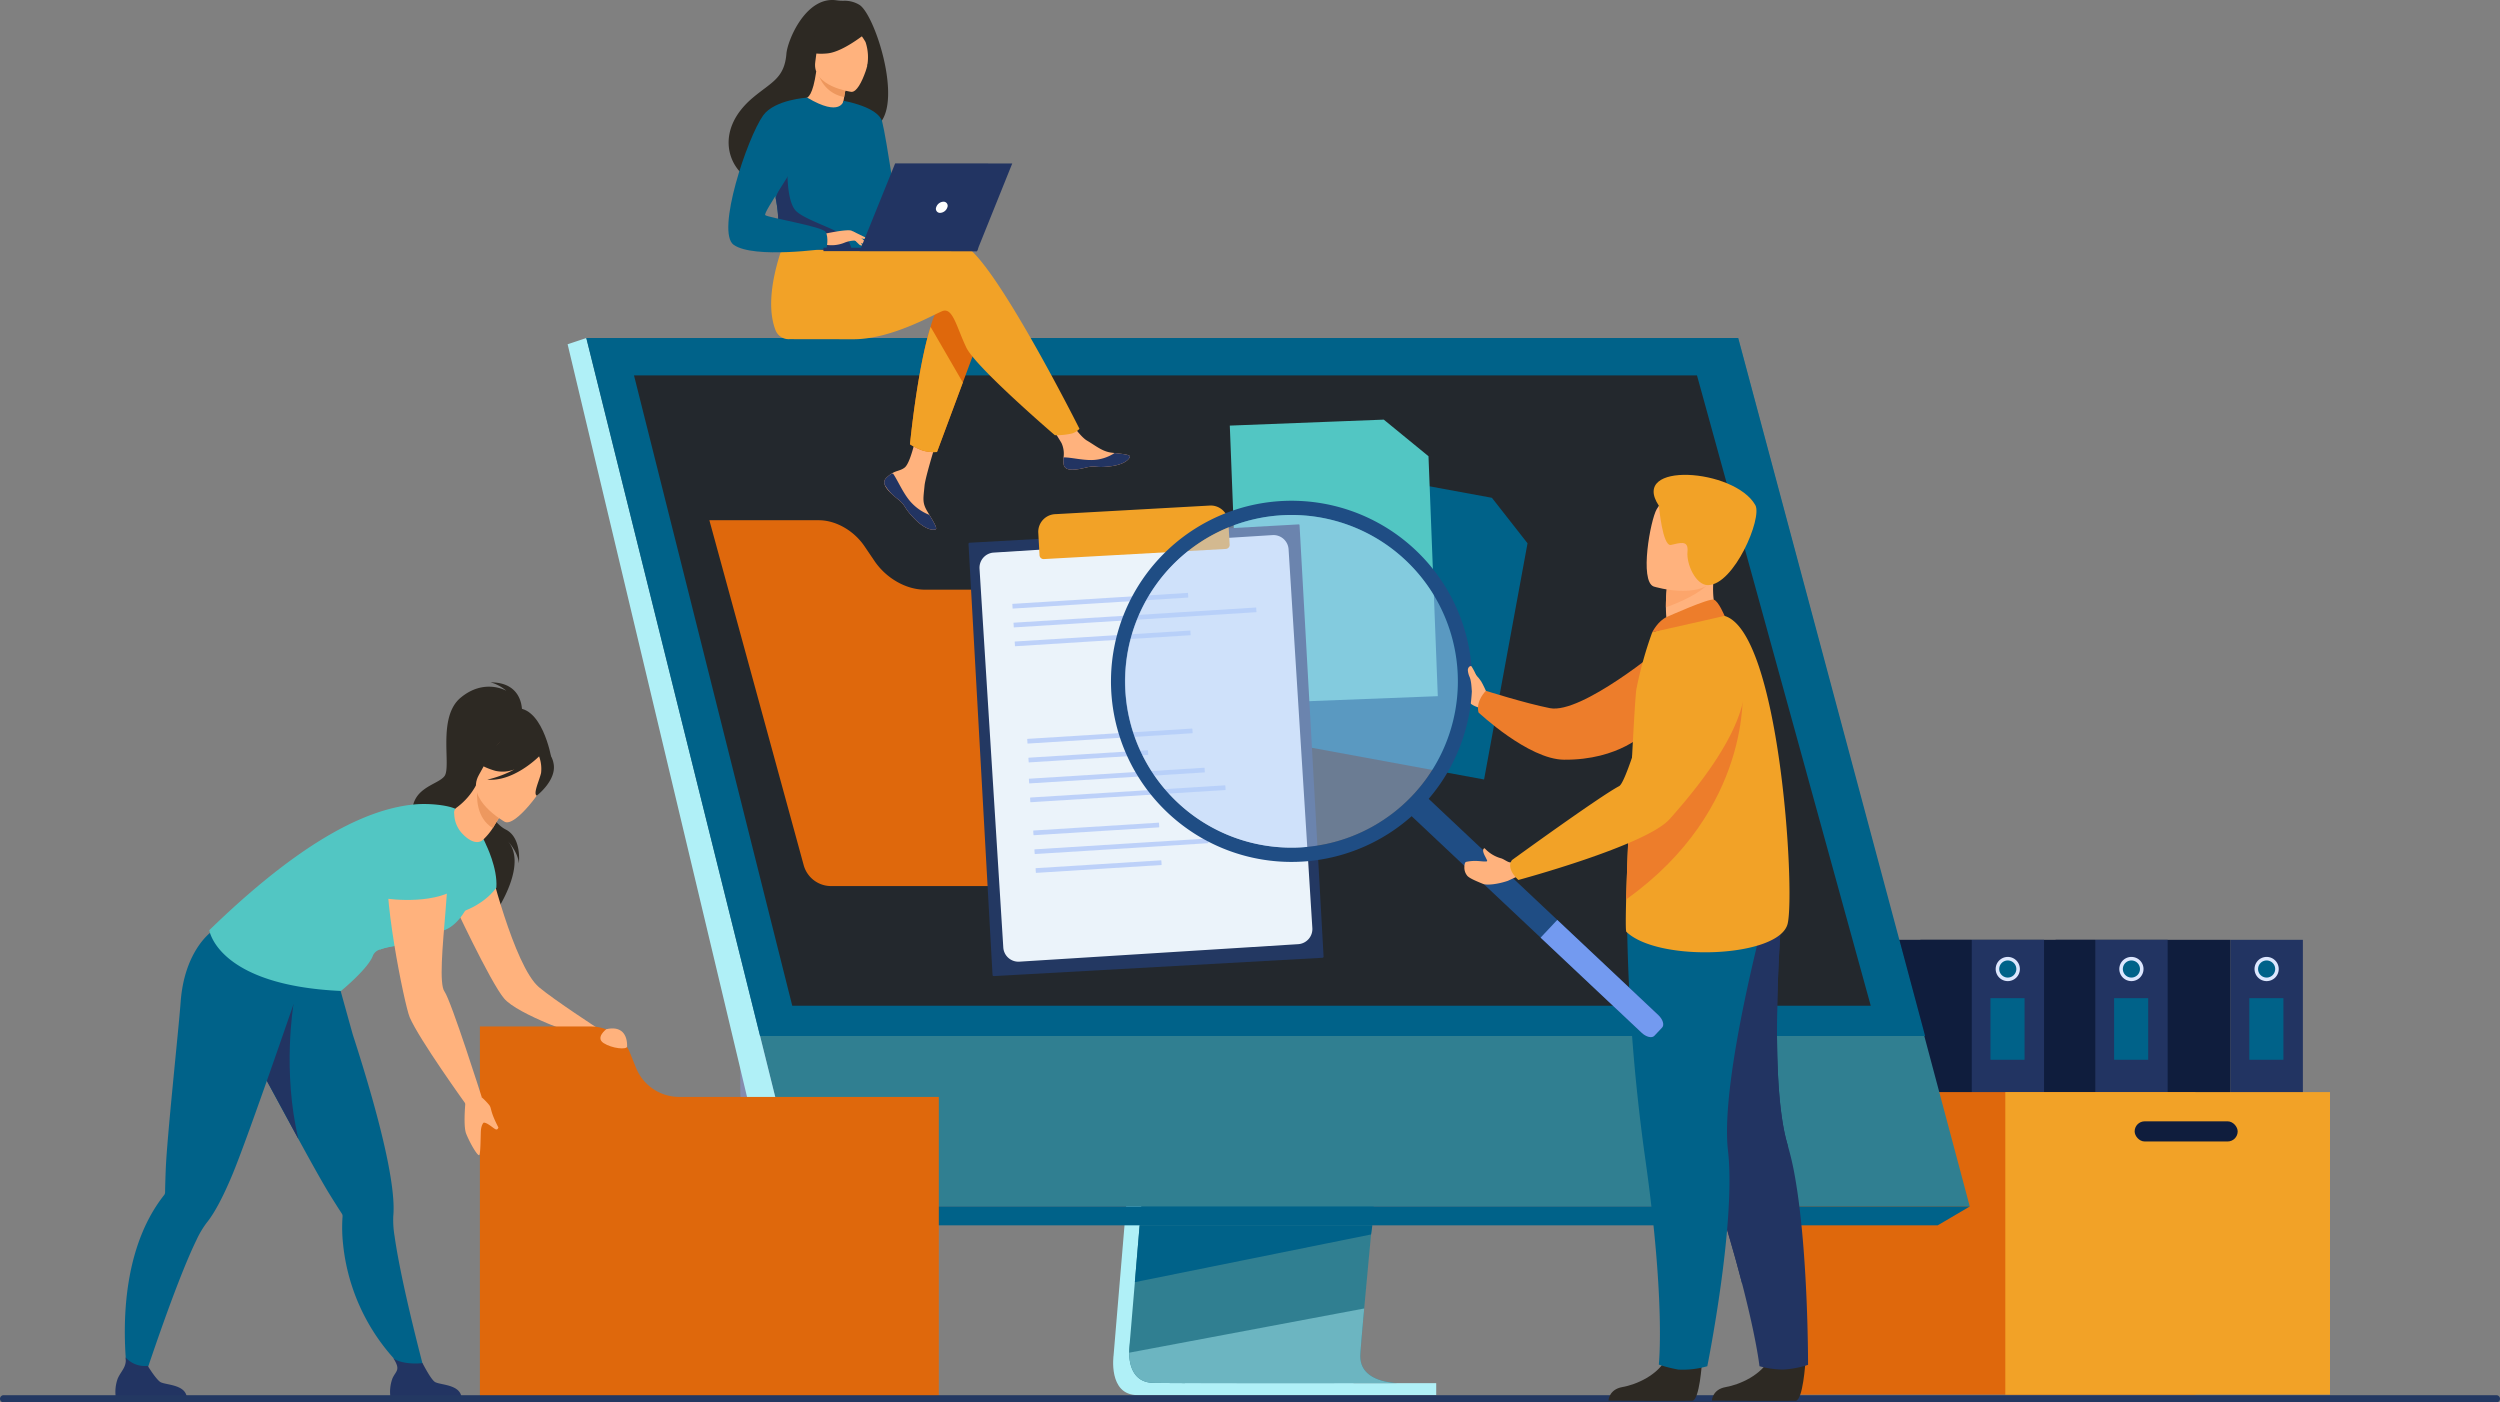 <svg xmlns="http://www.w3.org/2000/svg" width="688" height="385.935" viewBox="0 0 688 385.935"><rect x="0" y="0" width="688" height="385.935" fill="#808080" stroke="none"/><defs><style>.a{opacity:0.4;}.b{fill:#f99746;}.c{fill:#505aba;}.d{fill:#fff;}.e{fill:#8c9df4;}.f{fill:#223462;}.g{fill:#0f1d3d;}.h{fill:#dde7fe;}.i{fill:#006289;}.j{fill:#df680c;}.k{fill:#f2a227;}.l{fill:#b0f0f7;}.m{fill:#307f91;}.n{fill:#6cb5c1;}.o{fill:#23282d;}.p{fill:#2d2923;}.q{fill:#ffb27d;}.r{fill:#52c6c3;}.s{fill:#ed985f;}.t{fill:#233862;}.u{fill:#ed975d;}.v{fill:#ebf3fa;}.w{fill:#bdd1f9;}.x{fill:#ed7d2b;}.y{fill:#fca56b;}.z{fill:#1f4d84;}.aa{fill:#739af0;}.ab{opacity:0.5;}.ac{fill:#b3cff9;}</style></defs><g transform="translate(-41.417 -12.522)"><g class="a" transform="translate(118.655 77.924)"><g transform="translate(136.175 0)"><g transform="translate(0)"><path class="b" d="M1.359,0h12.61a1.358,1.358,0,0,1,1.358,1.358v0a1.358,1.358,0,0,1-1.358,1.358H1.359A1.359,1.359,0,0,1,0,1.359v0A1.359,1.359,0,0,1,1.359,0Z" transform="translate(15.327 2.718) rotate(180)"></path></g></g><g transform="translate(0 175.061)"><g transform="translate(0.872 39.672)"><path class="c" d="M204.037,470.9a8.23,8.23,0,1,0-8.23,8.231A8.231,8.231,0,0,0,204.037,470.9Z" transform="translate(-187.576 -462.669)"></path></g><g transform="translate(0 38.849)"><path class="d" d="M195.278,479.55a9.1,9.1,0,1,1,9.1-9.1A9.112,9.112,0,0,1,195.278,479.55Zm0-16.462a7.36,7.36,0,1,0,7.358,7.359A7.368,7.368,0,0,0,195.278,463.089Z" transform="translate(-186.175 -461.346)"></path></g><g transform="translate(3.932)"><g transform="translate(7.793 3.942)"><path class="c" d="M205.016,405.934V419.9a.679.679,0,0,0,.679.68h0a.68.68,0,0,0,.68-.68V405.934a.679.679,0,0,0-.68-.679h0A.679.679,0,0,0,205.016,405.934Z" transform="translate(-205.016 -405.255)"></path></g><g transform="translate(0 3.942)"><path class="c" d="M192.493,405.934V419.9a.679.679,0,0,0,.679.68h0a.679.679,0,0,0,.68-.68V405.934a.679.679,0,0,0-.68-.679h0A.679.679,0,0,0,192.493,405.934Z" transform="translate(-192.493 -405.255)"></path></g><g transform="translate(4.055)"><path class="c" d="M199.009,399.6v17.91a.68.68,0,0,0,.68.68h0a.679.679,0,0,0,.679-.68V399.6a.679.679,0,0,0-.679-.68h0A.68.68,0,0,0,199.009,399.6Z" transform="translate(-199.009 -398.92)"></path></g></g></g><g transform="translate(126.494 128.402)"><g transform="translate(0)"><path class="e" d="M13.756,0h7.6A13.757,13.757,0,0,1,35.117,13.757v93.055a13.755,13.755,0,0,1-13.755,13.755H13.756A13.756,13.756,0,0,1,0,106.811V13.756A13.756,13.756,0,0,1,13.756,0Z" transform="translate(35.117 120.567) rotate(180)"></path></g></g></g><g transform="translate(607.116 271.159)"><g transform="translate(48.104)"><rect class="f" width="19.947" height="64.35" transform="translate(19.947 64.35) rotate(180)"></rect></g><g transform="translate(0)"><rect class="g" width="48.104" height="64.35" transform="translate(48.104 64.35) rotate(180)"></rect></g><g transform="translate(54.748 4.708)"><path class="h" d="M1065.714,439.018a3.329,3.329,0,1,0-3.329,3.329A3.33,3.33,0,0,0,1065.714,439.018Z" transform="translate(-1059.055 -435.689)"></path></g><g transform="translate(55.723 5.683)"><path class="i" d="M1065.33,439.611a2.354,2.354,0,1,0-2.354,2.354A2.354,2.354,0,0,0,1065.33,439.611Z" transform="translate(-1060.622 -437.257)"></path></g><g transform="translate(53.313 16.058)"><rect class="i" width="9.382" height="16.949" transform="translate(9.382 16.949) rotate(180)"></rect></g></g><g transform="translate(569.904 271.159)"><g transform="translate(48.104)"><rect class="f" width="19.947" height="64.35" transform="translate(19.947 64.35) rotate(180)"></rect></g><g transform="translate(0)"><rect class="g" width="48.104" height="64.35" transform="translate(48.104 64.35) rotate(180)"></rect></g><g transform="translate(54.748 4.708)"><path class="h" d="M1005.918,439.018a3.329,3.329,0,1,0-3.329,3.329A3.33,3.33,0,0,0,1005.918,439.018Z" transform="translate(-999.259 -435.689)"></path></g><g transform="translate(55.724 5.683)"><path class="i" d="M1005.535,439.611a2.354,2.354,0,1,0-2.354,2.354A2.354,2.354,0,0,0,1005.535,439.611Z" transform="translate(-1000.827 -437.257)"></path></g><g transform="translate(53.313 16.058)"><rect class="i" width="9.382" height="16.949" transform="translate(9.382 16.949) rotate(180)"></rect></g></g><g transform="translate(535.879 271.159)"><g transform="translate(48.104)"><rect class="f" width="19.947" height="64.35" transform="translate(19.947 64.35) rotate(180)"></rect></g><g transform="translate(0)"><rect class="g" width="48.104" height="64.35" transform="translate(48.104 64.35) rotate(180)"></rect></g><g transform="translate(54.748 4.708)"><path class="h" d="M951.243,439.018a3.329,3.329,0,1,0-3.329,3.329A3.33,3.33,0,0,0,951.243,439.018Z" transform="translate(-944.584 -435.689)"></path></g><g transform="translate(55.723 5.683)"><path class="i" d="M950.859,439.611a2.354,2.354,0,1,0-2.354,2.354A2.354,2.354,0,0,0,950.859,439.611Z" transform="translate(-946.151 -437.257)"></path></g><g transform="translate(53.313 16.058)"><rect class="i" width="9.382" height="16.949" transform="translate(9.382 16.949) rotate(180)"></rect></g></g><g transform="translate(532.882 313.065)"><g transform="translate(0)"><rect class="j" width="112.7" height="83.267" transform="translate(112.7 83.267) rotate(180)"></rect></g><g transform="translate(60.395)"><rect class="k" width="89.356" height="83.267" transform="translate(89.356 83.267) rotate(180)"></rect></g><g transform="translate(95.989 8.045)"><rect class="g" width="28.357" height="5.549" rx="2.774" transform="translate(28.357 5.549) rotate(180)"></rect></g></g><g transform="translate(197.623 105.548)"><g transform="translate(150.13 96.976)"><path class="l" d="M569.679,319.549,554.437,500.766s-1.6,10.985,6.574,11c13.435.032,66.869,0,66.869,0s-10.111-2.286-9.989-7.432c.144-6.064,17.813-186.505,17.813-186.505Z" transform="translate(-554.311 -317.834)"></path></g><g transform="translate(154.522 93.609)"><path class="m" d="M635.577,506.434c-2.642.008-54.374.1-67.457-.072-5.7-.071-6.7-5.07-6.748-8.305a16.2,16.2,0,0,1,.173-2.7l.4-4.71,1.01-12,.892-10.606,1.147-13.629.965-11.5,10.829-128.767,66.028-1.714S635.37,387.937,630.106,442.9c-.588,6.124-1.147,12-1.663,17.478q-.252,2.626-.486,5.127c-.488,5.2-.934,9.976-1.323,14.193-.2,2.223-.393,4.288-.564,6.18-.672,7.413-1.065,12.146-1.07,13.047a7.577,7.577,0,0,0,.128,1.467C626.212,506.172,634.585,506.434,635.577,506.434Z" transform="translate(-561.369 -312.424)"></path></g><g transform="translate(5.146 0)"><path class="m" d="M321.337,162l37.124,149.12,5.083,20.422L380.834,401H702.066l-63.73-239Z" transform="translate(-321.337 -162.005)"></path></g><path class="l" d="M318.214,162l-5.145,1.715,57.8,242.471,6.84-5.187Z" transform="translate(-313.069 -162.004)"></path><g transform="translate(57.803 238.999)"><path class="i" d="M405.952,551.237H725.206l8.816-5.187H412.793Z" transform="translate(-405.952 -546.05)"></path></g><g transform="translate(169.916 287.619)"><rect class="l" width="69.123" height="3.285" transform="translate(69.123 3.285) rotate(180)"></rect></g><g transform="translate(156.103 244.185)"><path class="i" d="M629.274,554.383l-.357,2.511L563.91,570.027l.892-10.606.425-5.038Z" transform="translate(-563.91 -554.383)"></path></g><g transform="translate(154.524 267.068)"><path class="n" d="M635.578,611.705c-2.642.008-54.374.1-67.457-.072-5.7-.071-6.7-5.07-6.748-8.306l64.7-12.172C625.4,598.568,625.007,603.3,625,604.2a7.591,7.591,0,0,0,.128,1.467C626.213,611.444,634.587,611.705,635.578,611.705Z" transform="translate(-561.372 -591.155)"></path></g><g transform="translate(5.145)"><path class="i" d="M321.336,162h317l51.434,192.079H369.154Z" transform="translate(-321.336 -162.004)"></path></g><g transform="translate(18.274 10.29)"><path class="o" d="M682.785,352H385.978l-10.607-42.252-4.1-16.348-1.673-6.667-10.9-43.422-.563-2.261L352.366,218.1l-2.578-10.27-2.2-8.761-1.795-7.144-3.362-13.389H634.964l3.692,13.389,1.969,7.144,2.415,8.761,2.83,10.27,18.653,67.656v0L666.1,291.5l.736,2.66,12.876,46.708Z" transform="translate(-342.433 -178.54)"></path></g></g><g transform="translate(73.175 200.299)"><g transform="translate(81.683)"><path class="p" d="M274.562,322.7s.773-8.437-8.653-8.437a11.064,11.064,0,0,1,4.334,2.324s-6.012-3.53-12.555,1.894-2.477,19.026-4.468,21.609-9.737,3.1-8.791,11.45,24.591,18.81,23.073,25.719c0,0,9.265-13.62,2.64-19.836,0,0,3.229,3.042,3.558,6.658,0,0,.876-7.06-3.616-9.317-3.975-2-7.232-9.306-6.888-10.612S274.562,322.7,274.562,322.7Z" transform="translate(-244.35 -314.26)"></path></g><g transform="translate(92.628 48.944)"><path class="q" d="M271.924,392.908s7.042,29.134,13.956,34.959c4.155,3.5,16.51,11.534,16.51,11.534l-5.138,1.865s-17.137-5.787-20.973-10.3-14.341-27.113-14.341-27.113Z" transform="translate(-261.936 -392.908)"></path></g><g transform="translate(100.313 94.716)"><path class="j" d="M317.25,477.829l-1.655-4.1a11.625,11.625,0,0,0-10.779-7.272h-30.53V568.536H400.577v-82.7H329.111A12.793,12.793,0,0,1,317.25,477.829Z" transform="translate(-274.286 -466.459)"></path></g><g transform="translate(32.037 72.588)"><path class="i" d="M168.964,458.442c.062.111.128.227.194.342,1.541,2.678,5.076,9.242,8.97,16.424,1.842,3.407,3.771,6.956,5.6,10.293,3.152,5.76,6.02,10.89,7.693,13.6,1.7,2.757,2.954,4.693,3.461,5.468l0,0a1.286,1.286,0,0,1,.165.8,41.781,41.781,0,0,0,.111,7.223,55.413,55.413,0,0,0,18.105,35.889l4.685.692s-6.63-24.562-8.583-38.448a26.694,26.694,0,0,1-.358-5.505c.346-3.618-.3-8.929-1.512-15.027-2.163-10.837-6.131-24.137-9.58-34.785-.218-.68-6.807-24.513-6.807-24.513-5.53,4.834-25.7,6.828-25.7,6.828S161.992,446.044,168.964,458.442Z" transform="translate(-164.573 -430.901)"></path></g><g transform="translate(75.588 185.913)"><path class="f" d="M254.215,623.883H234.663a10.735,10.735,0,0,1,.552-5.241c.979-2.169,2.374-2.239.179-5.639,1.242,1.279,5.236,1.808,8.063,1.428.347.562,2.234,4.329,3.39,5.16C248.124,620.509,253.822,620.182,254.215,623.883Z" transform="translate(-234.555 -613.003)"></path></g><g transform="translate(36.427 88.6)"><path class="f" d="M171.628,468.16c.062.111.128.227.194.342,1.541,2.678,9.876,18.072,13.769,25.254-4.512-18.562-1.374-37.126-1.374-37.126Z" transform="translate(-171.628 -456.63)"></path></g><g transform="translate(93.981 7.113)"><path class="p" d="M279.358,325.827c.128-.513-11.168,5.106-11.741,5.741-5.3,5.876-3.786,13.544-.755,13.618,1.944.048,1.567,3.28,1.567,3.28l21.658-9.162S287.479,324.1,279.358,325.827Z" transform="translate(-264.111 -325.69)"></path></g><g transform="translate(90.554 44.569)"><path class="r" d="M270,385.878s3.3,6.584,2.884,11.927c0,0-3.974,6.273-14.281,7.861C258.6,405.666,267.466,385.873,270,385.878Z" transform="translate(-258.604 -385.878)"></path></g><g transform="translate(2.592 68.507)"><path class="i" d="M166.337,436.708l.067-3.657c-7.286.919-25.123-8.707-25.123-8.707s-7.622,5.07-8.666,19.549c-.51,7.067-3.732,36.954-4.088,45.879-.13,3.234-.173,5.543-.188,6.465a.017.017,0,0,1,0,.009,1.274,1.274,0,0,1-.31.753,41.693,41.693,0,0,0-3.948,6.051c-11.118,20.686-5.3,48.794-5.3,48.794l2.582-.656s9.4-29.138,15.545-41.742a26.356,26.356,0,0,1,2.782-4.763c2.31-2.806,4.746-7.571,7.147-13.306C151.373,480.535,166.337,436.708,166.337,436.708Z" transform="translate(-117.258 -424.344)"></path></g><g transform="translate(0 185.772)"><path class="f" d="M132.753,623.8H113.2a10.73,10.73,0,0,1,.553-5.241c.978-2.169,2.511-3.155,2.145-5.78a7.042,7.042,0,0,0,6.094,2.331c.347.562,2.236,3.566,3.393,4.4C126.662,620.423,132.36,620.1,132.753,623.8Z" transform="translate(-113.093 -612.776)"></path></g><g transform="translate(25.837 33.488)"><path class="r" d="M218.007,403.139c-2.626.449.429,2.536-3.183,2.929-5.141.561-10.45.945-13.23,2.054a2.984,2.984,0,0,0-1.9,1.543c-1.205,3.624-8.839,9.853-8.839,9.853-34.047-1.55-36.24-16.725-36.24-16.725,22.1-21.461,40.9-33.159,56.433-34.606,3.781-.352,8.877.121,11.27,1.186,5.433,2.419,8.412,9.781,8.412,9.781S227.987,401.437,218.007,403.139Z" transform="translate(-154.61 -368.071)"></path></g><g transform="translate(72.71 43.786)"><path class="r" d="M243.272,412.318c-5.141.561-10.45.945-13.231,2.054a54.22,54.22,0,0,1,6.877-29.753S242.145,405.892,243.272,412.318Z" transform="translate(-229.931 -384.619)"></path></g><g transform="translate(74.779 40.896)"><path class="q" d="M248.963,379.991s-12.93-.706-15.227,7.411,4.31,40.519,5.734,43.863c2.593,6.088,15.664,24.221,15.664,24.221l4.19-2.17s-8.415-26.546-10.294-29.172C246.082,420.019,252.833,383.522,248.963,379.991Z" transform="translate(-233.256 -379.975)"></path></g><g transform="translate(96.095 113.671)"><path class="q" d="M272.261,497.483a19.117,19.117,0,0,1,1.951,2c.87,1.062.1,1.446,2.6,6.258,0,0-.128.668-.67.546s-2.427-1.988-3.394-1.854c0,0-.691.569-.766,2.455-.072,1.764-.077,5.666-.383,6.4s-2.551-3.074-3.655-5.824c-.969-2.411-.025-10.548-.025-10.548Z" transform="translate(-267.508 -496.918)"></path></g><g transform="translate(72.71 38.498)"><path class="r" d="M229.931,396.8c.034.19,12.235,2.245,19.867-1.629,0,0,6.375-19.973-2.736-19.017s-14.506,3.825-14.735,8.187S229.931,396.8,229.931,396.8Z" transform="translate(-229.931 -376.123)"></path></g><g transform="translate(93.234 28.393)"><path class="q" d="M262.924,367.678a8.119,8.119,0,0,0,2.454,5.687c1.621,1.669,3.963,2.972,5.608,1.327a17.865,17.865,0,0,0,2.544-3.074c1.422-2.443,3.115-4.94,3.115-4.94l-7.318-6.412-.437-.383a18.641,18.641,0,0,1-5.451,6.186A1.7,1.7,0,0,0,262.924,367.678Z" transform="translate(-262.91 -359.884)"></path></g><g transform="translate(99.517 28.775)"><path class="s" d="M280.458,366.913s-1.692,2.492-3.114,4.938c-4.548-2.8-4.553-8.435-4.2-11.352Z" transform="translate(-273.006 -360.499)"></path></g><g transform="translate(99.214 15.699)"><path class="q" d="M280.477,362.189s-11.044-6.145-7.111-12.964,5.157-12.2,12.374-8.569,7.075,7.02,6.315,9.615S283.451,363.612,280.477,362.189Z" transform="translate(-272.519 -339.486)"></path></g><g transform="translate(98.053 14.775)"><path class="p" d="M293.216,345.735c-.505-3.028-2.043-3.316-3.116-3.115a8.833,8.833,0,0,0-10.742-4.112,15.034,15.034,0,0,1-8.7,5.228s1.281,2.385,6.562,3.861a9.031,9.031,0,0,0,5.209-.416,29.475,29.475,0,0,1-7.494,2.825c6.958.637,13.579-5.725,14.265-6.406a9.9,9.9,0,0,1,.547,4.559c-.458,2.051-2.278,5.765-1.167,6.246C288.576,354.4,293.975,350.275,293.216,345.735Z" transform="translate(-270.654 -338.002)"></path></g><g transform="translate(133.476 95.243)"><path class="q" d="M329.2,467.514s-3.082,2.311-.759,3.822,6.469,1.919,6.486.928C334.985,468.937,333.325,466.57,329.2,467.514Z" transform="translate(-327.575 -467.305)"></path></g></g><g transform="translate(41.417 396.475)"><path class="t" d="M10.408,631.476a.994.994,0,0,1-.991-.991h0a.994.994,0,0,1,.991-.992H696.426a.994.994,0,0,1,.991.992h0a.994.994,0,0,1-.991.991" transform="translate(-9.417 -629.493)"></path></g><g transform="translate(236.634 155.69)"><path class="j" d="M421.195,253.792l-2.738-4.042c-2.936-4.334-7.918-7.172-12.592-7.172h-30.11l5.225,19.106L401.713,337.5a7.817,7.817,0,0,0,7.54,5.755H517.6a7.816,7.816,0,0,0,7.539-9.878l-19.6-71.69H435.052C429.908,261.684,424.425,258.561,421.195,253.792Z" transform="translate(-375.755 -242.578)"></path></g><g transform="translate(241.847 12.522)"><g transform="translate(42.92 116.615)"><path class="q" d="M453.531,214.934a1.675,1.675,0,0,0-.3,1.791.014.014,0,0,0,0,.009c.432,1.195,1.859,2.529,3.517,3.861.212.171.4.327.564.471.043.037.087.075.127.113s.065.06.1.088c1.545,1.426.963,1.752,3.741,4.646,3.167,3.3,5.348,3.357,5.968,3.057.525-.256-.541-2-1.722-3.97-.057-.095-.113-.19-.172-.286-.157-.261-.314-.526-.47-.789-1.384-2.365-1.028-3.474-.7-6.994.268-2.859,4.454-15.974,4.454-15.974l-6.07-1.048s-1.831,10.443-3.847,12.051c-1.077.857-2.283.867-3.318,1.5-.073.044-.145.089-.215.136A7.978,7.978,0,0,0,453.531,214.934Z" transform="translate(-453.099 -199.91)"></path></g><g transform="translate(42.92 130.305)"><path class="f" d="M453.531,223.242a1.675,1.675,0,0,0-.3,1.791.015.015,0,0,0,0,.009,12.9,12.9,0,0,0,3.523,3.849c.209.174.394.333.558.483.043.037.087.075.127.113s.065.06.1.088c1.545,1.426.963,1.752,3.741,4.646,3.167,3.3,5.348,3.357,5.968,3.057.525-.256-.541-2-1.722-3.97a13.491,13.491,0,0,1-5.645-4.163c-1.837-2.346-3.084-5.336-4.334-7.172l-.357-.067A7.979,7.979,0,0,0,453.531,223.242Z" transform="translate(-453.099 -221.908)"></path></g><g transform="translate(87.45 114.782)"><path class="q" d="M529.506,210.047c.375,1.874,3.046,1.562,6.03.834s2.275.139,6.522-.33,5.534-2.052,5.664-2.683c.116-.56-1.982-.759-4.233-1.019-.283-.032-.568-.067-.852-.1-2.541-.32-4.4-1.961-6.71-3.308-2.186-1.276-5.447-6.475-5.447-6.475l-5.825.459s3.055,4.643,4.237,6.662a7.043,7.043,0,0,1,.571,3.97A7.472,7.472,0,0,0,529.506,210.047Z" transform="translate(-524.655 -196.964)"></path></g><g transform="translate(92.212 124.666)"><path class="f" d="M538.427,216.88c2.984-.728,2.275.139,6.522-.33s5.534-2.052,5.664-2.683c.116-.56-1.982-.759-4.233-1.019l-.021.043a11.972,11.972,0,0,1-6.083,1.889c-2.882.069-5.933-.757-7.923-.726a7.47,7.47,0,0,0,.044,1.992C532.771,217.92,535.442,217.608,538.427,216.88Z" transform="translate(-532.308 -212.848)"></path></g><g transform="translate(50.001 81.275)"><path class="j" d="M484.471,152.462l-5.45,14.649-7.115,19.128a11.515,11.515,0,0,1-3.776-.347,16.37,16.37,0,0,1-3.652-1.779s1.981-20.54,5.667-32.329a21,21,0,0,1,3.171-6.852C479.026,138.188,484.471,152.462,484.471,152.462Z" transform="translate(-464.478 -143.122)"></path></g><g transform="translate(11.795 64.402)"><path class="k" d="M455.756,118.951c-3.1-1-11.186-.019-19.958,1.565a5.948,5.948,0,0,1-6.142-2.776h0l-22.074-1.731s-7.29,16.151-3.306,26.445a3.873,3.873,0,0,0,3.858,2.49h0s13.338.023,17.6.025c10.978,0,23.236-7.539,24.822-7.856,2.6-.518,3.631,4.672,6.224,10.123s24.384,24.141,24.384,24.141a19.166,19.166,0,0,0,4.735-.484,4.662,4.662,0,0,0,2.033-1.282S463.8,121.549,455.756,118.951Z" transform="translate(-403.085 -116.009)"></path></g><g transform="translate(0.089)"><path class="p" d="M420.229,13.833a7.829,7.829,0,0,0-4.216-1.1,11.72,11.72,0,0,1-2.036-.124c-8.425-1.238-13.5,11-13.8,14.695-.548,6.788-4.14,7.822-9.2,12.072-10.138,8.521-7.17,18.428-1.629,22.111,3.324,2.209,9.187,0,9.187,0,.083.058,16.033-8.909,23.895-13.234C434.217,46.584,424.962,16.652,420.229,13.833Z" transform="translate(-384.275 -12.522)"></path></g><g transform="translate(20.906 19.684)"><path class="q" d="M428.479,56.515c.034.022-3.868,1.354-6.477.2-2.454-1.085-4.313-5.125-4.276-5.127,1.116-.051,2.343-1.027,3.289-7.432l.475.171,7.994,2.879s-.58,2.565-.955,5.007C428.212,54.261,428.042,56.225,428.479,56.515Z" transform="translate(-417.725 -44.153)"></path></g><g transform="translate(24.671 19.855)"><path class="u" d="M431.769,47.306s-.319,1.384-.785,3.969a9.027,9.027,0,0,1-7.208-6.849Z" transform="translate(-423.775 -44.427)"></path></g><g transform="translate(23.871 6.04)"><path class="q" d="M432.473,41.468S421.535,40,422.557,33.2s.3-11.565,7.324-10.912,7.991,3.45,8.2,5.8S435.345,41.676,432.473,41.468Z" transform="translate(-422.49 -22.227)"></path></g><g transform="translate(20.734 5.439)"><path class="p" d="M435.781,24s-7,6.032-11.767,6.517-6.565-1.045-6.565-1.045a18.6,18.6,0,0,0,4.5-6.091,3.349,3.349,0,0,1,2.761-1.973C428.111,21.113,434.557,20.981,435.781,24Z" transform="translate(-417.449 -21.262)"></path></g><g transform="translate(34.69 6.324)"><path class="p" d="M439.875,23.992a17.254,17.254,0,0,1,3.079,3.946,13.239,13.239,0,0,1,.356,7.038s3.652-7.1,1.587-10.544C442.706,20.776,439.875,23.992,439.875,23.992Z" transform="translate(-439.875 -22.685)"></path></g><g transform="translate(11.512 26.859)"><path class="i" d="M431.982,76.986c-.339,22.141-.1,17.515-2.519,19.615-.584.506-2.225.807-4.384.948-6.789.449-18.724-.674-19.177-1.929-1.565-4.342-.459-5.69-1.762-12.337-.136-.708-.3-1.472-.5-2.306-1.088-4.566-2.148-6.119,1.72-13.452,3.507-6.642,7.15-12.033,7.477-11.838,9.245,5.493,9.993.879,9.993.879S432.149,66.186,431.982,76.986Z" transform="translate(-402.63 -55.682)"></path></g><g transform="translate(50.001 89.937)"><path class="k" d="M479.021,172.368,471.906,191.5a11.516,11.516,0,0,1-3.776-.347,16.369,16.369,0,0,1-3.652-1.779s1.981-20.54,5.667-32.329Z" transform="translate(-464.478 -157.041)"></path></g><g transform="translate(31.709 27.742)"><path class="i" d="M435.085,57.1s9.514,1.617,10.63,5.714S450.5,91.778,450.5,91.778s-2.683,2.619-4.917.384-7.025-23.268-7.025-23.268Z" transform="translate(-435.085 -57.1)"></path></g><g transform="translate(13.021 45.239)"><path class="f" d="M425.995,108.7c-6.789.449-18.724-.674-19.177-1.929-1.565-4.342-.459-5.69-1.762-12.337l3.278-9.221s-.545,10.268,2.482,12.97,12.4,5.218,13.868,7.475A8.276,8.276,0,0,1,425.995,108.7Z" transform="translate(-405.055 -85.217)"></path></g><g transform="translate(26.183 63.371)"><path class="q" d="M426.2,115.386s6.7-1.489,7.78-.894,3.721,2.761,4.051,3.514-2.405-.573-3.3-.812a7.936,7.936,0,0,0-2.846.622,9.455,9.455,0,0,1-5.1.51Z" transform="translate(-426.205 -114.352)"></path></g><g transform="translate(0 26.86)"><path class="i" d="M405.842,55.683s-8.994.551-12.109,4.892c-4.385,6.111-13.088,32.16-8.106,35.636,5.61,3.914,25.539,1.032,25.539,1.032s.664-3.1-.258-4.6-15.915-3.926-16.607-4.619,8.655-13.491,8.656-15.567S405.842,55.683,405.842,55.683Z" transform="translate(-384.132 -55.683)"></path></g><g transform="translate(34.286 65.376)"><path class="q" d="M439.226,117.574a12.942,12.942,0,0,0,1.863,2.026,1.375,1.375,0,0,0,.757.163l-.945-1.7Z" transform="translate(-439.226 -117.574)"></path></g><g transform="translate(33.962 63.511)"><path class="q" d="M438.706,114.577l4.079,1.983a.726.726,0,0,1-.676.261,9.718,9.718,0,0,1-1.769-.487Z" transform="translate(-438.706 -114.577)"></path></g><g transform="translate(26.181 68.166)"><path class="f" d="M468.826,122.073l-42.622-.015V123l42.244.015Z" transform="translate(-426.203 -122.058)"></path></g><g transform="translate(36.148 44.969)"><path class="f" d="M442.219,108.924l32.277.011,9.718-24.142-32.228-.011Z" transform="translate(-442.219 -84.782)"></path></g><g transform="translate(57.146 55.509)"><path class="d" d="M479.1,103.256a1.119,1.119,0,0,0-1.1-1.537,2.2,2.2,0,0,0-1.978,1.537,1.118,1.118,0,0,0,1.1,1.537A2.2,2.2,0,0,0,479.1,103.256Z" transform="translate(-475.959 -101.719)"></path></g></g><g transform="translate(396.417 141.841)"><path class="i" d="M697.431,239.94l-8.927-11.4-.422-.537-.5-.093-41.2-7.581L632.509,295.69l53.417,9.828,11.861-64.471.1-.527Z" transform="translate(-632.509 -220.324)"></path></g><g transform="translate(379.857 128.003)"><path class="r" d="M660.579,208.159l.02.536,2.542,65.5L608.869,276.3,605.9,199.73l41.864-1.623.51-.02.529.433,11.208,9.173Z" transform="translate(-605.898 -198.087)"></path></g><g transform="translate(307.952 151.655)"><g transform="translate(0 5.176)"><path class="t" d="M581.24,244.412l-90.572,5.048a.332.332,0,0,0-.313.35l6.61,118.6a.332.332,0,0,0,.35.313l90.442-5.041a.331.331,0,0,0,.312-.35L581.453,244.6A.2.2,0,0,0,581.24,244.412Z" transform="translate(-490.355 -244.411)"></path></g><g transform="translate(3.022 8.117)"><path class="v" d="M582.907,361.723l-76.717,4.814a4.174,4.174,0,0,1-4.428-3.905L495.22,258.389a4.175,4.175,0,0,1,3.906-4.428l76.718-4.814a4.175,4.175,0,0,1,4.428,3.906l6.541,104.243A4.175,4.175,0,0,1,582.907,361.723Z" transform="translate(-495.212 -249.138)"></path></g><g transform="translate(12.058 24.025)"><path class="w" d="M558.114,275.995l-48.261,3.028a.045.045,0,0,1-.047-.042l-.075-1.205a.044.044,0,0,1,.041-.048l48.261-3.028a.044.044,0,0,1,.047.042l.075,1.205A.045.045,0,0,1,558.114,275.995Z" transform="translate(-509.731 -274.7)"></path><g transform="translate(0.65 10.362)"><path class="w" d="M559.159,292.645,510.9,295.673a.044.044,0,0,1-.047-.042l-.076-1.206a.045.045,0,0,1,.042-.047l48.261-3.028a.045.045,0,0,1,.047.042l.076,1.206A.044.044,0,0,1,559.159,292.645Z" transform="translate(-510.775 -291.35)"></path></g><g transform="translate(0.325 4.024)"><path class="w" d="M577.075,282.461l-66.7,4.185a.045.045,0,0,1-.047-.042l-.075-1.206a.045.045,0,0,1,.042-.047l66.7-4.185a.045.045,0,0,1,.047.042l.076,1.206A.045.045,0,0,1,577.075,282.461Z" transform="translate(-510.253 -281.166)"></path></g><g transform="translate(4.422 43.304)"><path class="w" d="M549.748,345.58l-32.761,2.056-.079-.07-.072-1.147.069-.078,32.761-2.056.08.07.072,1.147Z" transform="translate(-516.836 -344.284)"></path></g><g transform="translate(4.097 37.336)"><path class="w" d="M561.775,335.989l-45.31,2.843-.08-.07-.072-1.146.07-.079,45.31-2.843.079.07.072,1.146Z" transform="translate(-516.314 -334.694)"></path></g><g transform="translate(4.557 48.114)"><path class="w" d="M565.437,353.309l-48.261,3.029a.046.046,0,0,1-.047-.042l-.075-1.206a.044.044,0,0,1,.042-.047l48.261-3.029a.045.045,0,0,1,.047.042l.076,1.206A.045.045,0,0,1,565.437,353.309Z" transform="translate(-517.054 -352.014)"></path></g><g transform="translate(4.885 52.959)"><path class="w" d="M571.318,361.095l-53.581,3.362-.086-.076-.071-1.133.076-.086,53.581-3.362.086.075.071,1.134Z" transform="translate(-517.58 -359.799)"></path></g><g transform="translate(5.75 63.238)"><path class="w" d="M553.583,377.611l-34.46,2.163-.082-.072-.072-1.142.072-.082,34.461-2.163.081.071.072,1.143Z" transform="translate(-518.97 -376.316)"></path></g><g transform="translate(6.4 73.599)"><path class="w" d="M554.628,394.261l-34.461,2.163-.081-.071-.072-1.144.071-.08,34.461-2.163.081.071.072,1.143Z" transform="translate(-520.015 -392.966)"></path></g><g transform="translate(6.075 67.59)"><path class="w" d="M567.306,384.606l-47.66,2.99-.081-.072-.072-1.143.072-.081,47.661-2.991.08.071.071,1.144Z" transform="translate(-519.493 -383.31)"></path></g></g><g transform="translate(19.185)"><path class="k" d="M568.208,236.1l-42.237,2.354a4.88,4.88,0,0,0-4.781,4.964l.355,6.382a1.128,1.128,0,0,0,1.226,1.018l49.99-2.786a1.129,1.129,0,0,0,1.105-1.148l-.356-6.383A4.881,4.881,0,0,0,568.208,236.1Z" transform="translate(-521.183 -236.094)"></path></g></g><g transform="translate(347.155 143.198)"><g transform="translate(97.018 53.676)"><path class="q" d="M715.548,314.809s-.878-1.974-1.446-2.909-3-3.674-3.412-3.054-2.067,4.794-1.188,5.963-.057,3.2,4.313,4.434Z" transform="translate(-709.248 -308.756)"></path></g><g transform="translate(101 47.263)"><path class="x" d="M766.522,298.451s-22.368,18.671-31.089,16.943c-6.82-1.352-17.6-4.771-17.6-4.771s-2.846,2.706-2.041,5.951c0,0,13.736,12.926,23.523,13.009,15.3.131,22.512-7.581,22.512-7.581Z" transform="translate(-715.647 -298.451)"></path></g><g transform="translate(165.373 240.834)"><path class="p" d="M844.818,612.869s-.65,10.475-2.676,10.625c-.269.02-10.278.02-10.278.02l-12.777-.074s.083-3.079,3.819-3.73,9.986-3.275,12.248-8.211C837.533,606.306,844.818,612.869,844.818,612.869Z" transform="translate(-819.087 -609.499)"></path></g><g transform="translate(148.494 115.615)"><path class="f" d="M835.311,537.6a26.636,26.636,0,0,1-6.916,1.3,25.387,25.387,0,0,1-6.457-.922s-.731-7.071-4.756-22.652c-2.11-8.167-5.122-18.667-9.408-31.715-11.851-36.06-15.455-57.156-15.784-59.153-.018-.105-.025-.158-.025-.158l.039-.017,36.435-16s-4.5,49.7,1.243,68.776a80.563,80.563,0,0,1,2.085,9.139C835.395,506.922,835.311,537.6,835.311,537.6Z" transform="translate(-791.965 -408.286)"></path></g><g transform="translate(148.519 115.615)"><path class="f" d="M817.2,515.327c-2.11-8.167-5.122-18.667-9.408-31.715-11.852-36.06-15.455-57.156-15.784-59.153,0-.06.007-.116.014-.176l36.435-16s-4.5,49.7,1.243,68.776C830.5,479.729,817.2,515.327,817.2,515.327Z" transform="translate(-792.005 -408.286)"></path></g><g transform="translate(136.915 240.834)"><path class="p" d="M799.089,612.869s-.65,10.475-2.676,10.625c-.269.02-10.278.02-10.278.02l-12.776-.074s.083-3.079,3.818-3.73,9.986-3.275,12.248-8.211C791.805,606.306,799.089,612.869,799.089,612.869Z" transform="translate(-773.359 -609.499)"></path></g><g transform="translate(141.978 116.787)"><path class="i" d="M781.5,410.168a518.626,518.626,0,0,0,5.1,71.749c5.572,39.543,3.684,56.329,3.684,56.329a38,38,0,0,0,5.373,1.367,24.389,24.389,0,0,0,7.973-.923s7.976-39.558,5.689-59.35,10.922-67.916,10.922-67.916Z" transform="translate(-781.495 -410.168)"></path></g><g transform="translate(152.718 25.5)"><path class="q" d="M813.858,279.4l-7.112,4.664-6.478-1.832c-1.184-1.69-1.5-4.946-1.515-7.767a48.347,48.347,0,0,1,.254-5.173l9.6-4.235,3.581-1.578c-.011.055-.279,2.939-.317,3.361A24.494,24.494,0,0,0,813.858,279.4Z" transform="translate(-798.752 -263.48)"></path></g><g transform="translate(141.678 38.719)"><path class="k" d="M781.159,371.742c8.853,8.548,42.356,7.109,44.421-2.308s-2.252-80.164-17.374-84.608c-3.138-.923-19.914,4.5-19.914,4.5a106.384,106.384,0,0,0-4.359,15.653c-.334,1.706-1.312,19.785-2.044,36.7-.342,7.91-.63,15.568-.778,21.174C780.975,368.106,780.969,371.555,781.159,371.742Z" transform="translate(-781.012 -284.721)"></path></g><g transform="translate(152.718 27.076)"><path class="y" d="M811.148,267.93c-1.947,3.291-8.777,6.172-12.4,7.492a48.346,48.346,0,0,1,.254-5.173l9.6-4.235C810.723,265.987,812.015,266.46,811.148,267.93Z" transform="translate(-798.752 -266.013)"></path></g><g transform="translate(147.42 5.282)"><path class="q" d="M792.172,256.439s15.461,4.822,18.316-4.852,6.773-15.567-2.977-19.056-12.767-.365-14.506,2.632S788.224,254.935,792.172,256.439Z" transform="translate(-790.24 -230.992)"></path></g><g transform="translate(149.341)"><path class="k" d="M794.779,231.025s.986,11.258,3.314,10.77,4.891-1.535,4.55,1.859,2.264,9.21,5.621,9.2c7.2-.029,15.023-18.505,13.052-22.008C815.629,220.734,786.559,218.694,794.779,231.025Z" transform="translate(-793.325 -222.504)"></path></g><g transform="translate(148.957 34.321)"><path class="x" d="M796.821,282.4c.2-.083,11.51-5.157,12.832-4.72s2.971,4.477,2.971,4.477l-19.915,4.5S794.277,283.473,796.821,282.4Z" transform="translate(-792.709 -277.654)"></path></g><g transform="translate(0 7.129)"><g transform="translate(81.312 80.667)"><path class="z" d="M685.355,369.646l63.4,59.692c1.243,1.171,2.81,1.543,3.483.828l2.14-2.273c.672-.714.206-2.256-1.037-3.427l-63.4-59.691c-1.243-1.17-2.81-1.543-3.483-.828l-2.14,2.273C683.645,366.934,684.111,368.476,685.355,369.646Z" transform="translate(-684.01 -363.583)"></path></g><g transform="translate(118.235 115.356)"><path class="aa" d="M743.342,424.2l27.821,26.194c1.243,1.171,2.81,1.543,3.483.828l2.14-2.273c.672-.714.206-2.256-1.037-3.427l-27.821-26.194Z" transform="translate(-743.342 -419.325)"></path></g><path class="z" d="M639.232,249.6A49.685,49.685,0,0,0,569,247.462c-.265.247-.526.5-.78.752a49.695,49.695,0,1,0,71.017,1.387ZM634.4,316.988a45.773,45.773,0,1,1,1.972-64.7A45.718,45.718,0,0,1,634.4,316.988Z" transform="translate(-553.351 -233.96)"></path><g class="ab" transform="translate(3.923 3.924)"><path class="ac" d="M572.089,317.394a45.772,45.772,0,1,0,1.973-64.7A45.578,45.578,0,0,0,572.089,317.394Z" transform="translate(-559.655 -240.265)"></path></g></g><g transform="translate(141.776 58.741)"><path class="x" d="M781.17,375.005c34.934-24.893,32.029-58.11,32.029-58.11-12.768,7.2-25.438,23.124-31.251,36.936C781.606,361.742,781.317,369.4,781.17,375.005Z" transform="translate(-781.17 -316.895)"></path></g><g transform="translate(97.262 43.326)"><g transform="translate(0 59.433)"><path class="q" d="M719.676,390.383a9.528,9.528,0,0,1-4.461-2.756s-1.05.072.172,2.313c.1.188.33.669.5,1.01a.217.217,0,0,1-.182.312c-1.422.108-2.85-.454-5.59.117-.378.078-.488.984-.473,1.37a3.49,3.49,0,0,0,.736,2.385c.441.583,1.673,1.209,4.414,2.313,1.045.42,4.031.1,6.831-.858l2.237-1.036-.694-4.157-.561.118C721.711,391.7,720.606,390.612,719.676,390.383Z" transform="translate(-709.641 -387.627)"></path></g><g transform="translate(12.596)"><path class="k" d="M782.987,292.125s31.388,5.977-9.235,51.431c-6.5,7.27-41.6,16.735-41.6,16.735s-3.56-3.029-1.766-5.481c0,0,24.168-17.551,29.487-20.341,2.392-1.255,9.284-28.012,13.184-34.456A17.581,17.581,0,0,1,782.987,292.125Z" transform="translate(-729.881 -292.125)"></path></g></g><g transform="translate(98.21 52.631)"><path class="q" d="M715.421,314.727a15.959,15.959,0,0,1-1.227-3,16.583,16.583,0,0,0-2.026-4.586c-.213-.212-.916.063-1,.978a5.306,5.306,0,0,0,.5,1.985c.561,1.405.469,3.31.664,3.945C712.823,315.633,715.421,314.727,715.421,314.727Z" transform="translate(-711.164 -307.076)"></path></g></g></g></svg>